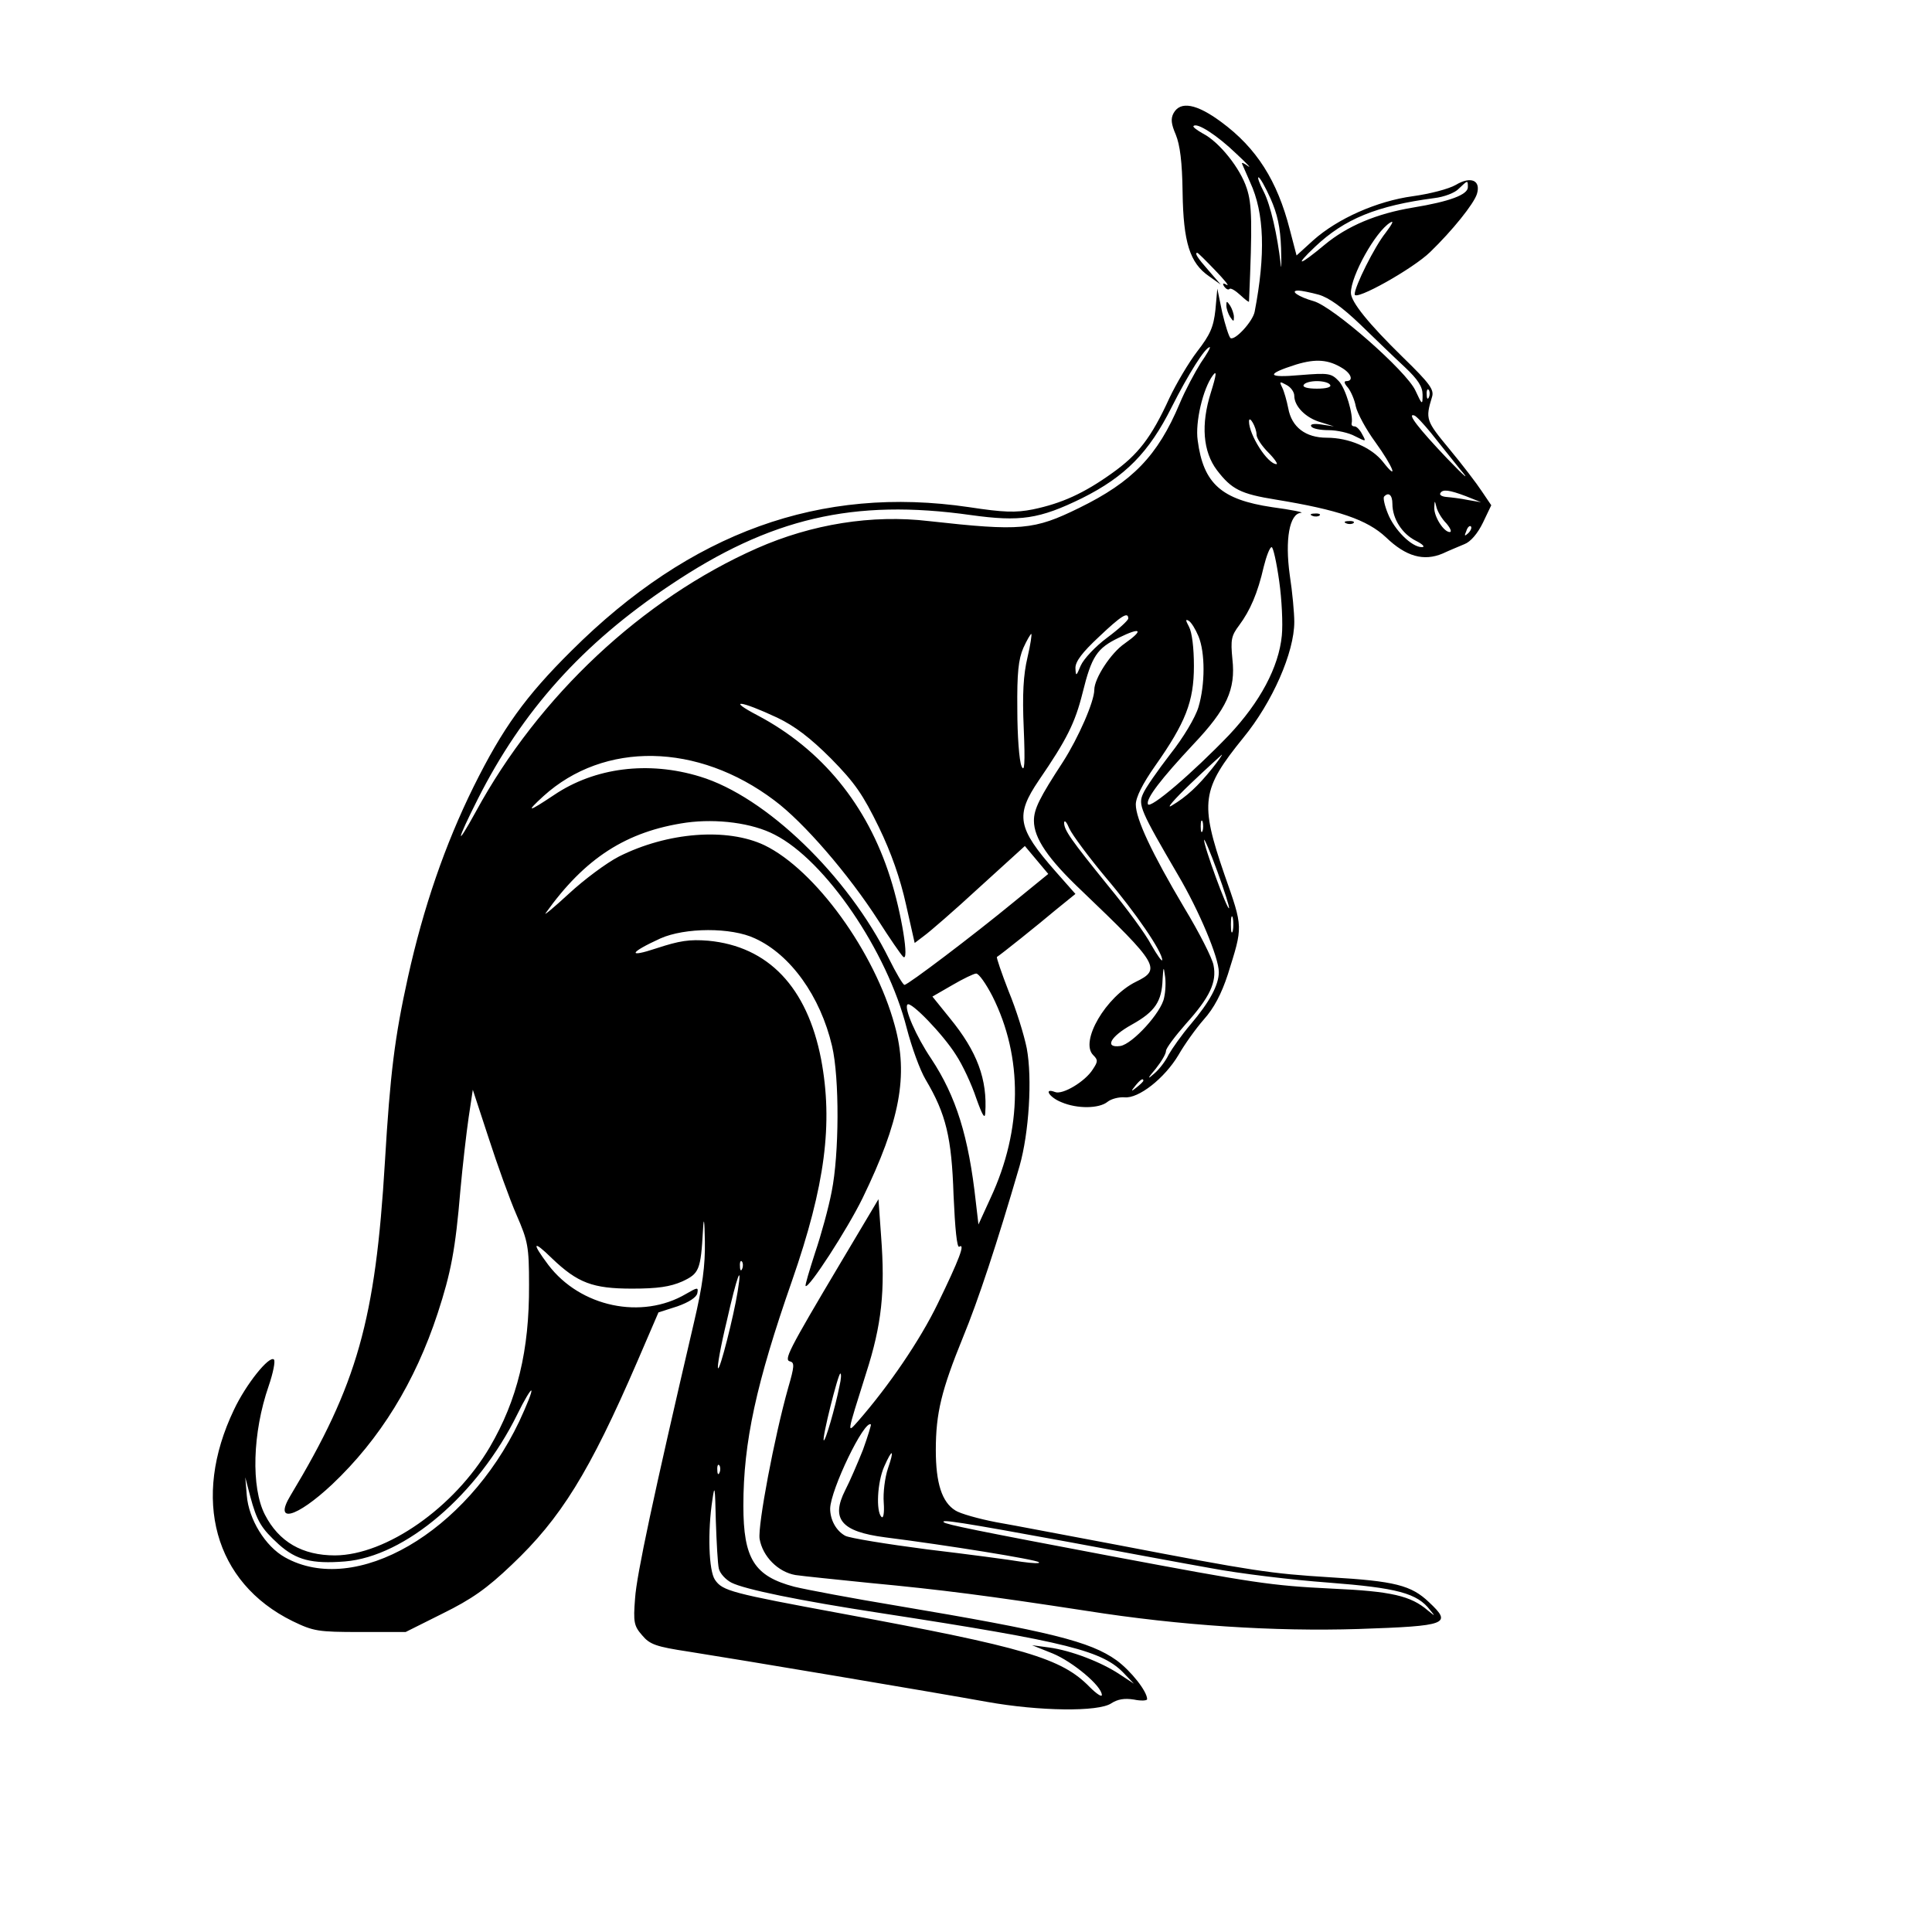 <?xml version="1.0" standalone="no"?>
<!DOCTYPE svg PUBLIC "-//W3C//DTD SVG 20010904//EN"
 "http://www.w3.org/TR/2001/REC-SVG-20010904/DTD/svg10.dtd">
<svg version="1.0" xmlns="http://www.w3.org/2000/svg"
 width="512pt" height="512pt" viewBox="0 0 512 512"
 preserveAspectRatio="xMidYMid meet">
<g transform="translate(0,512) scale(0.1,-0.1)"
fill="#000000" stroke="none">
<path d="M3110 4820 c-8 -15 -6 -29 6 -57 11 -27 17 -72 18 -153 2 -132 19
-187 70 -222 l31 -22 -32 37 c-30 34 -38 47 -30 47 2 0 23 -21 47 -46 25 -26
39 -43 31 -39 -10 6 -12 4 -7 -4 5 -7 11 -10 14 -7 3 4 16 -4 29 -16 13 -12
23 -20 23 -17 9 209 8 258 -6 300 -17 53 -73 123 -116 145 -16 9 -28 18 -25
20 9 10 62 -24 113 -73 28 -26 42 -41 31 -33 -11 8 -18 11 -15 5 2 -5 12 -27
21 -48 38 -82 41 -192 12 -343 -5 -26 -52 -77 -64 -70 -4 3 -14 34 -22 68
l-13 63 -5 -56 c-5 -46 -14 -66 -48 -110 -23 -30 -56 -86 -74 -124 -48 -105
-83 -150 -152 -199 -74 -53 -133 -80 -210 -96 -46 -9 -77 -8 -169 6 -393 58
-738 -66 -1054 -381 -122 -121 -182 -205 -259 -360 -76 -154 -133 -320 -174
-505 -35 -159 -47 -254 -61 -490 -25 -418 -73 -589 -250 -883 -46 -76 15 -60
110 29 127 120 220 271 280 454 35 107 47 169 60 325 6 66 16 153 22 194 l11
73 42 -128 c23 -71 56 -163 74 -204 30 -69 33 -83 33 -185 1 -174 -31 -305
-104 -430 -94 -160 -274 -286 -410 -287 -87 0 -149 36 -186 108 -37 72 -33
217 10 341 12 35 18 66 14 70 -12 12 -74 -65 -106 -133 -113 -236 -52 -458
155 -560 56 -27 67 -29 180 -29 l120 0 98 49 c77 38 117 66 183 129 130 123
206 245 333 539 l56 130 50 16 c31 11 51 24 53 35 3 16 1 16 -30 -2 -117 -69
-280 -35 -365 77 -45 60 -41 67 10 17 68 -65 108 -80 212 -80 68 0 101 5 133
19 45 21 49 30 55 136 2 38 4 29 5 -30 1 -64 -6 -117 -29 -215 -108 -463 -152
-669 -156 -731 -5 -63 -3 -73 19 -98 20 -24 37 -30 123 -43 128 -20 646 -107
790 -133 139 -25 296 -27 330 -4 17 11 35 14 60 10 19 -4 35 -3 35 1 0 21 -43
75 -81 103 -70 50 -174 76 -584 145 -115 19 -237 42 -270 50 -106 28 -135 74
-135 215 0 168 34 324 129 596 88 253 109 417 77 587 -37 191 -140 299 -299
314 -50 4 -76 0 -137 -20 -78 -26 -73 -12 10 26 65 29 188 30 251 0 94 -43
173 -153 204 -285 20 -85 19 -287 -1 -386 -8 -42 -28 -115 -44 -162 -15 -47
-27 -86 -25 -88 8 -8 111 151 151 233 99 204 122 325 85 458 -53 195 -211 412
-345 477 -99 47 -257 35 -386 -30 -33 -17 -92 -61 -132 -98 -40 -37 -68 -60
-62 -52 104 146 214 217 373 240 81 11 175 -1 234 -32 134 -68 298 -308 350
-513 13 -50 35 -111 50 -136 54 -91 69 -153 74 -306 4 -90 9 -140 15 -137 17
11 0 -34 -57 -151 -47 -97 -129 -217 -210 -310 -31 -35 -32 -40 20 125 42 130
51 219 40 364 l-7 98 -100 -168 c-141 -237 -151 -258 -134 -262 12 -3 11 -14
-5 -69 -37 -131 -81 -365 -76 -401 8 -47 49 -88 95 -96 20 -3 109 -12 197 -21
191 -18 314 -34 575 -74 247 -39 497 -55 720 -48 237 8 249 13 187 71 -47 45
-91 56 -262 66 -160 10 -200 16 -565 86 -129 24 -273 52 -320 60 -47 9 -96 23
-108 31 -36 22 -52 73 -52 160 0 98 15 159 72 299 40 97 90 248 150 454 25 88
34 232 19 312 -7 35 -28 103 -48 151 -19 49 -33 90 -31 91 10 6 110 86 155
124 l53 43 -53 60 c-101 115 -107 148 -44 241 74 108 96 152 116 232 24 97 38
118 96 146 59 29 67 21 16 -15 -37 -25 -81 -93 -81 -123 0 -31 -42 -127 -83
-191 -62 -95 -77 -125 -77 -156 0 -46 37 -101 127 -186 204 -195 211 -208 143
-241 -79 -39 -149 -158 -113 -194 13 -13 13 -17 -1 -38 -20 -32 -80 -68 -100
-60 -31 12 -16 -14 17 -27 42 -18 100 -17 122 1 10 8 30 13 45 12 37 -4 106
50 143 112 16 28 46 70 67 94 27 30 47 68 64 120 40 128 41 122 -9 264 -66
192 -61 226 50 363 77 94 135 226 135 307 0 23 -5 79 -12 124 -13 94 -1 163
30 165 9 1 -25 8 -77 15 -134 20 -182 62 -197 177 -7 48 14 137 40 172 11 15
10 3 -5 -45 -27 -85 -21 -157 16 -206 39 -51 63 -63 156 -78 165 -27 242 -53
292 -100 53 -51 100 -64 150 -43 17 8 44 19 58 25 16 6 35 28 49 57 l22 46
-25 37 c-13 20 -52 71 -86 112 -62 75 -64 79 -46 138 6 19 -5 35 -77 105 -91
89 -138 147 -138 171 0 45 65 162 104 186 11 7 6 -3 -12 -27 -29 -36 -82 -142
-82 -163 0 -19 155 68 200 112 59 57 116 128 124 154 11 36 -16 48 -56 24 -19
-11 -70 -24 -114 -30 -95 -13 -199 -59 -264 -117 l-44 -40 -18 69 c-33 129
-88 216 -182 285 -65 48 -108 56 -126 23z m257 -226 c18 -41 26 -75 28 -132 1
-42 1 -61 -1 -42 -9 78 -27 157 -45 192 -11 21 -17 38 -14 38 4 0 18 -25 32
-56z m523 30 c0 -20 -48 -38 -145 -54 -97 -16 -175 -49 -235 -99 -67 -56 -82
-59 -25 -5 78 74 164 109 316 129 26 3 55 14 65 25 24 23 24 23 24 4z m-395
-285 c27 -8 62 -33 110 -79 38 -37 91 -88 118 -113 35 -33 47 -52 47 -73 0
-28 -1 -28 -19 11 -24 52 -219 223 -270 237 -39 11 -65 28 -40 28 7 0 32 -5
54 -11z m-313 -181 c-15 -24 -41 -72 -56 -108 -58 -138 -125 -207 -266 -276
-120 -59 -155 -62 -398 -35 -151 18 -311 -8 -456 -72 -303 -134 -578 -391
-745 -698 -55 -100 -52 -80 5 33 118 234 277 412 511 568 264 177 485 229 796
185 130 -18 181 -11 295 45 114 57 177 121 237 241 44 87 89 159 101 159 3 0
-8 -19 -24 -42z m376 -14 c24 -15 29 -34 10 -34 -7 0 -6 -6 4 -17 8 -10 18
-33 21 -50 4 -18 27 -61 52 -95 47 -65 63 -107 20 -52 -30 38 -90 64 -149 64
-56 0 -93 28 -102 78 -4 20 -11 45 -16 55 -8 16 -7 17 11 7 12 -6 21 -19 21
-29 0 -28 31 -59 70 -70 l35 -11 -33 5 c-20 3 -31 1 -27 -5 3 -6 24 -10 46
-10 22 0 54 -7 70 -16 30 -15 30 -15 19 5 -6 12 -15 21 -20 21 -6 0 -9 3 -8 8
5 22 -16 93 -34 112 -20 21 -27 22 -102 16 -89 -8 -93 2 -11 28 53 16 86 13
123 -10z m-33 -44 c4 -6 -10 -10 -35 -10 -25 0 -39 4 -35 10 3 6 19 10 35 10
16 0 32 -4 35 -10z m262 -32 c-3 -8 -6 -5 -6 6 -1 11 2 17 5 13 3 -3 4 -12 1
-19z m5 -95 c18 -23 53 -66 76 -95 29 -34 17 -25 -33 27 -75 79 -108 121 -87
114 6 -2 25 -23 44 -46z m-462 -5 c0 -9 14 -30 31 -47 17 -17 26 -31 22 -31
-24 0 -73 78 -73 113 0 19 20 -16 20 -35z m555 -163 l40 -16 -35 6 c-19 4 -45
7 -57 8 -11 1 -19 5 -16 10 6 11 23 9 68 -8z m-195 -20 c0 -40 26 -80 62 -98
18 -9 26 -17 16 -17 -27 0 -73 46 -90 89 -9 22 -13 42 -10 45 12 13 22 4 22
-19z m143 -52 c11 -13 15 -23 9 -23 -16 0 -42 41 -41 65 1 20 1 20 6 0 3 -11
14 -30 26 -42z m58 -26 c-10 -9 -11 -8 -5 6 3 10 9 15 12 12 3 -3 0 -11 -7
-18z m-501 -127 c7 -49 10 -114 7 -144 -8 -84 -58 -177 -140 -264 -96 -100
-210 -198 -215 -183 -5 15 35 67 121 159 88 93 112 145 103 225 -5 52 -3 62
18 90 29 39 49 85 65 155 7 28 16 52 21 52 4 0 13 -40 20 -90z m-400 -99 c0
-5 -25 -28 -56 -51 -31 -23 -62 -56 -70 -74 -12 -29 -13 -29 -14 -6 0 17 18
41 62 82 59 56 78 68 78 49z m186 -47 c18 -43 18 -128 0 -188 -8 -27 -40 -81
-75 -125 -33 -43 -66 -90 -72 -105 -13 -29 -7 -44 93 -215 56 -95 108 -219
108 -257 0 -34 -24 -79 -75 -139 -23 -27 -49 -64 -58 -80 -8 -17 -25 -39 -38
-50 -19 -17 -19 -14 4 13 15 19 27 39 27 47 0 7 24 39 53 72 63 70 82 110 73
155 -3 18 -38 87 -78 153 -86 145 -128 235 -128 273 0 19 18 55 51 102 81 115
103 171 103 265 0 48 -5 89 -13 104 -9 17 -10 21 -1 16 7 -4 18 -22 26 -41z
m-453 -56 c-11 -46 -14 -98 -10 -188 4 -95 2 -119 -6 -100 -6 14 -11 81 -11
150 -1 97 3 133 16 163 9 20 19 37 21 37 2 0 -2 -28 -10 -62z m-663 -160 c46
-22 87 -53 142 -108 64 -65 85 -96 127 -182 33 -68 57 -137 72 -205 l23 -102
25 19 c14 10 80 67 146 128 l121 110 31 -37 31 -37 -92 -75 c-107 -88 -280
-219 -289 -219 -4 0 -22 31 -41 69 -109 220 -326 430 -501 483 -137 42 -279
24 -387 -49 -69 -46 -76 -47 -28 -3 161 146 409 142 612 -11 78 -58 197 -196
276 -319 30 -47 59 -89 65 -95 18 -19 -4 117 -34 210 -61 192 -181 339 -351
429 -84 44 -46 40 52 -6z m1152 -135 c-37 -46 -68 -75 -107 -98 -16 -10 6 16
50 58 44 42 82 76 83 77 2 0 -10 -17 -26 -37z m-282 -288 c80 -94 150 -197
150 -219 0 -6 -13 12 -29 40 -15 29 -66 98 -113 155 -101 125 -118 149 -118
169 1 8 7 1 14 -16 8 -17 51 -75 96 -129z m257 123 c-3 -7 -5 -2 -5 12 0 14 2
19 5 13 2 -7 2 -19 0 -25z m70 -205 c-5 -4 -67 165 -66 181 0 6 16 -31 35 -83
19 -52 33 -96 31 -98z m10 -60 c-3 -10 -5 -2 -5 17 0 19 2 27 5 18 2 -10 2
-26 0 -35z m-182 -177 c-7 -39 -84 -123 -116 -128 -43 -6 -27 25 31 57 61 34
79 61 81 120 2 33 3 35 6 11 3 -16 2 -43 -2 -60z m-455 4 c81 -161 80 -353 -5
-535 l-32 -70 -7 60 c-19 173 -52 279 -118 379 -40 59 -73 135 -63 144 9 9 94
-79 128 -133 18 -27 42 -79 54 -115 16 -45 23 -57 24 -40 6 89 -21 163 -94
252 l-46 57 52 30 c29 17 58 31 64 31 7 0 26 -27 43 -60z m400 -224 c0 -2 -8
-10 -17 -17 -16 -13 -17 -12 -4 4 13 16 21 21 21 13z m-1063 -498 c-3 -8 -6
-5 -6 6 -1 11 2 17 5 13 3 -3 4 -12 1 -19z m-12 -60 c-11 -68 -47 -209 -52
-204 -3 3 7 59 23 125 27 120 42 160 29 79z m270 -250 c-12 -60 -38 -149 -42
-145 -5 5 38 177 44 177 3 0 2 -15 -2 -32z m-849 -95 c-140 -294 -434 -465
-621 -360 -52 29 -96 101 -101 164 l-4 48 13 -50 c18 -67 29 -85 76 -128 46
-41 87 -52 175 -45 160 13 352 177 457 390 18 37 35 65 37 63 3 -2 -12 -39
-32 -82z m911 -75 c-14 -35 -35 -84 -47 -107 -39 -77 -10 -110 105 -125 166
-21 401 -59 408 -66 5 -4 -16 -3 -45 1 -29 5 -142 20 -251 33 -108 14 -206 30
-217 36 -24 13 -40 42 -40 72 1 50 91 237 108 223 1 -1 -8 -31 -21 -67z m66
-50 c-8 -24 -13 -64 -11 -90 2 -28 -1 -43 -6 -38 -15 15 -11 92 7 133 22 50
28 47 10 -5z m-446 -10 c-3 -8 -6 -5 -6 6 -1 11 2 17 5 13 3 -3 4 -12 1 -19z
m-2 -255 c3 -13 18 -29 33 -37 35 -18 181 -48 397 -81 500 -77 589 -100 646
-162 l24 -25 -38 25 c-48 32 -128 63 -187 71 l-45 6 55 -22 c53 -22 130 -86
130 -110 0 -6 -14 3 -32 21 -75 77 -172 105 -658 195 -292 54 -315 60 -335 89
-17 24 -20 129 -7 213 6 42 7 33 9 -56 2 -58 5 -115 8 -127z m925 71 c135 -25
306 -57 380 -70 74 -14 214 -31 310 -38 182 -14 236 -28 270 -73 14 -17 14
-17 -6 -1 -45 39 -97 51 -254 58 -164 8 -207 15 -585 86 -360 68 -438 84 -444
90 -8 8 40 1 329 -52z"/>
<path d="M3250 4310 c0 -8 5 -22 10 -30 9 -13 10 -13 10 0 0 8 -5 22 -10 30
-9 13 -10 13 -10 0z"/>
<path d="M3478 3753 c7 -3 16 -2 19 1 4 3 -2 6 -13 5 -11 0 -14 -3 -6 -6z"/>
<path d="M3568 3733 c7 -3 16 -2 19 1 4 3 -2 6 -13 5 -11 0 -14 -3 -6 -6z"/>
</g>
</svg>